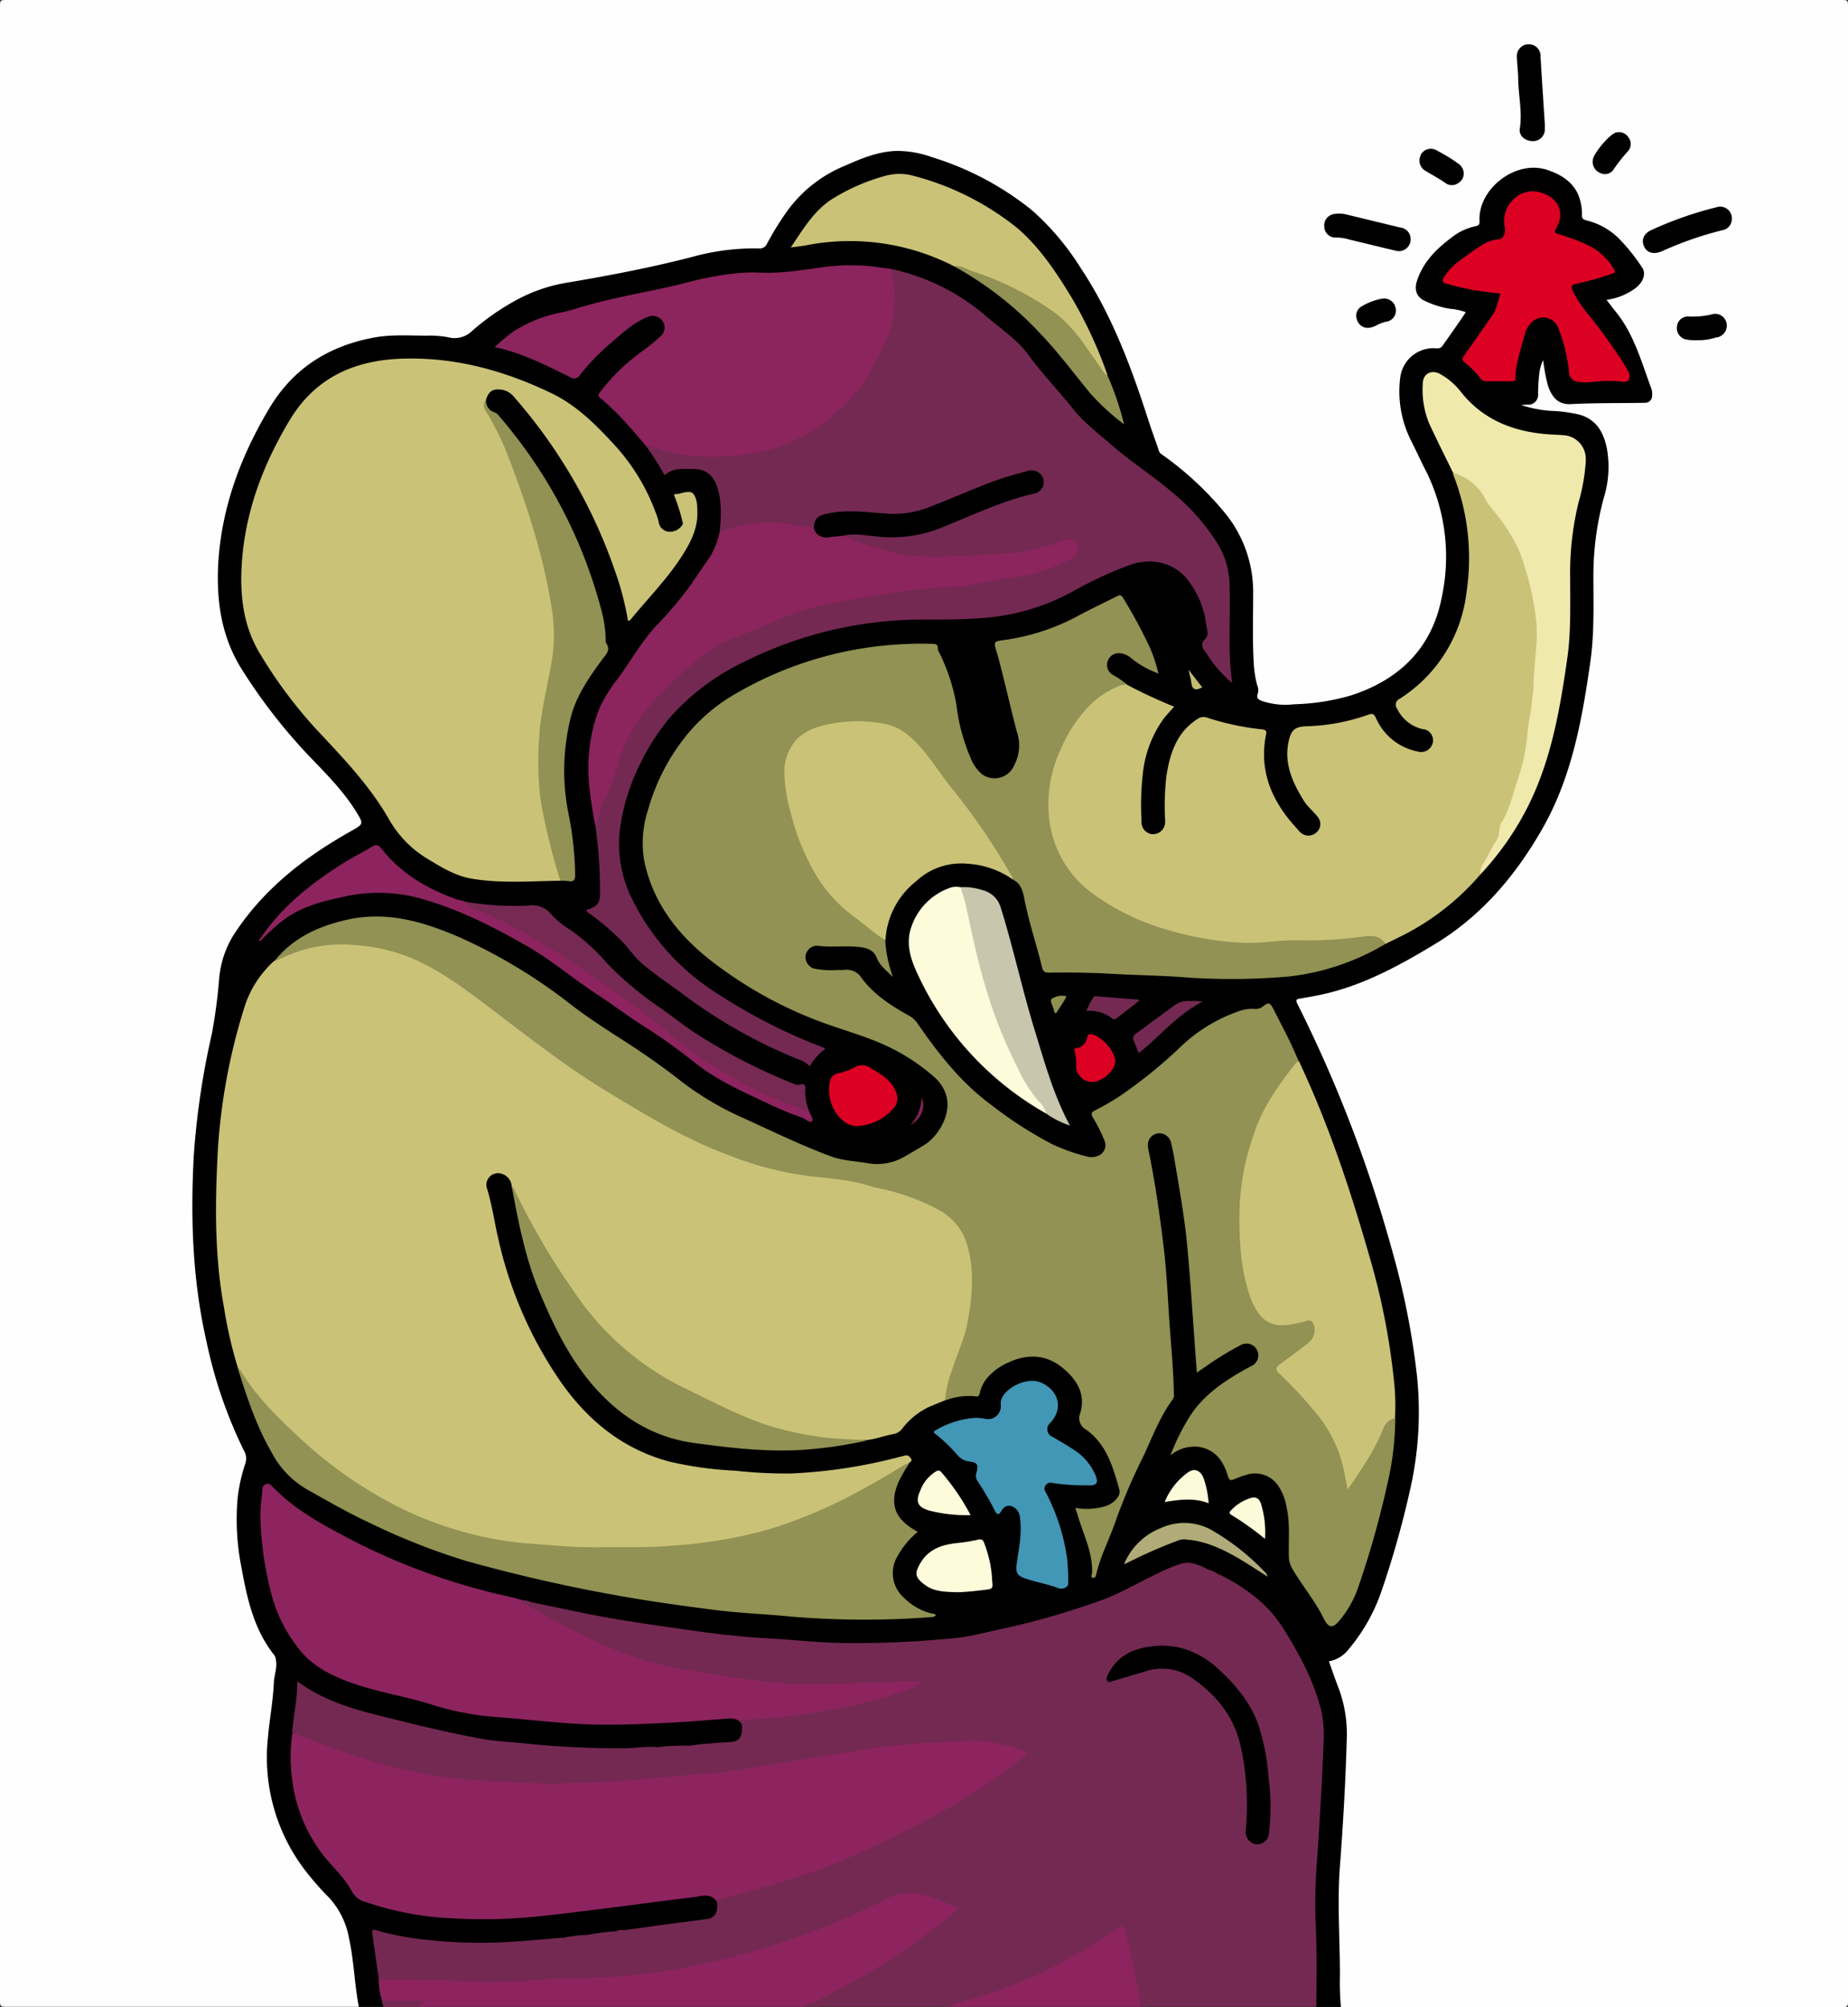 <svg id="Calque_1" data-name="Calque 1" xmlns="http://www.w3.org/2000/svg" viewBox="0 0 358.64 389.36"><rect x="0" y="0" width="358.64" height="389.36" fill="#333333" stroke="none"/><defs><style>.cls-1{fill:#fefefe;}.cls-2{fill:#742953;}.cls-3{fill:#8d245f;}.cls-4{fill:#010101;}.cls-5{fill:#cac277;}.cls-6{fill:#919253;}.cls-7{fill:#8c245e;}.cls-8{fill:#efe9ac;}.cls-9{fill:#dc0023;}.cls-10{fill:#4296b6;}.cls-11{fill:#fefbdb;}.cls-12{fill:#752953;}.cls-13{fill:#c8c6ad;}.cls-14{fill:#b1ab79;}.cls-15{fill:#732952;}.cls-16{fill:#fdfada;}.cls-17{fill:#8f9051;}.cls-18{fill:#c3bc74;}.cls-19{fill:#812257;}</style></defs><title>masto_meeple</title><g id="Calque_2" data-name="Calque 2"><g id="Calque_1-2" data-name="Calque 1-2"><path class="cls-1" d="M43.64,389.3H-25c-.82,0-1-.17-1-1Q-26,194.66-26,1c0-.84.16-1,1-1H331.64c.82,0,1,.16,1,1V388.36c0,.82-.17,1-1,1H234.2a7.83,7.83,0,0,1-.55-2.79,5,5,0,0,1,0-.95c-.11-4.4,0-8.79-.19-13.19a125.16,125.16,0,0,1,.59-15c.2-3,.33-6,.57-9,.26-3.35.19-6.71.41-10.06a26.07,26.07,0,0,0-1.8-11.52c-.51-1.26-.85-2.58-1.4-3.83-.29-.63-.13-1,.58-1.26a7.39,7.39,0,0,0,3.57-2.71,38.37,38.37,0,0,0,6.4-12.25,171.27,171.27,0,0,0,5.78-22.15,58.91,58.91,0,0,0,.79-14.34A114.75,114.75,0,0,0,244,243.38c-1.59-4.87-2.88-9.83-4.38-14.72-2.59-8.44-6.18-16.47-9.71-24.53-1.28-2.93-2.66-5.82-4.09-8.68-.75-1.51-.57-1.87,1.12-2.14a49.63,49.63,0,0,0,15.63-5.23c3.31-1.76,6.81-3.21,10-5.26,8.66-5.63,15.25-13.21,20.43-22.07,3.62-6.18,5.63-13,7.14-19.9a123.73,123.73,0,0,0,2.42-14.3,95.54,95.54,0,0,0,.29-10.43A75.89,75.89,0,0,1,285.22,95a16.36,16.36,0,0,0-.31-9.91,6.65,6.65,0,0,0-5.53-4.55c-2.83-.54-5.75-.39-8.55-1.12-.63-.17-1.35-.17-1.83-.76.31-.54.84-.42,1.29-.51,1.29-.23,1.61-.58,1.76-1.86a29.08,29.08,0,0,0,.25-3.23,8.46,8.46,0,0,1,.34-2c.11-.45.16-1.11.72-1.12s.5.7.6,1.12a20.68,20.68,0,0,1,.5,2.72,6.34,6.34,0,0,0,1.71,3.36,2.35,2.35,0,0,0,2,.81c2.68-.08,5.35.07,8-.17,2-.18,4.14.09,6.21,0,1.61-.11,2.14-.64,1.72-2.2-.79-2.94-2.15-5.68-3.2-8.53A22.52,22.52,0,0,0,287,60.41a13.08,13.08,0,0,1-1-1.35c-.52-.83-.45-1.13.49-1.37a19.31,19.31,0,0,0,2.93-1,6,6,0,0,0,2.73-2.27,2,2,0,0,0,.17-2.16c-2.39-3.63-4.85-7.29-9.25-8.67-1.87-.59-2.64-1.39-2.66-3.34-.05-4.09-4.81-6.85-7.74-7.18-5.33-.59-9.46,3.2-10.87,6.86a6.88,6.88,0,0,0-.51,2.69,1.49,1.49,0,0,1-1.22,1.67c-3.35.89-5.8,3.13-8.13,5.51A13.72,13.72,0,0,0,249.2,55a2.46,2.46,0,0,0,1.54,3.11h0a20.14,20.14,0,0,0,5.74,1.67c2.47.34,2.6.7,1.09,2.68-1,1.37-2,2.82-2.94,4.24a2.49,2.49,0,0,1-2.29,1.21,6.54,6.54,0,0,0-6.5,6.52,23.63,23.63,0,0,0,2.78,12c2.84,5.31,5.38,10.73,6,16.85.62,6.57.35,13-2.59,19.11-2.18,4.51-5.73,7.74-9.88,10.37s-8.68,3.38-13.35,3.92a37.38,37.38,0,0,1-7.17.26,7.68,7.68,0,0,1-1.65-.27c-2-.57-2-.64-2.17-2.71-.12-1.75-.66-3.43-.77-5.21s-.15-3.59-.16-5.39c0-2.6-.08-5.2,0-7.8a23.42,23.42,0,0,0-5.77-16.34,54.5,54.5,0,0,0-10.23-9.55,7.59,7.59,0,0,1-3-4.14c-.65-2-1.32-4-2-6.06a136.11,136.11,0,0,0-7.24-18.27,69.21,69.21,0,0,0-11.73-17.48,45.07,45.07,0,0,0-14-9.69,70.71,70.71,0,0,0-9-3.5,16.67,16.67,0,0,0-10.15-.17,41.92,41.92,0,0,0-10.44,4.76c-4.17,2.68-6.84,6.65-9.31,10.8-.31.51-.53,1.08-.84,1.59a2,2,0,0,1-1.88,1.09c-6.22-.32-12.11,1.46-18,2.87S91,54,84.9,55a35.73,35.73,0,0,0-17.56,8.25c-.68.57-1.42,1-2.12,1.57a5.47,5.47,0,0,1-4,.93c-6.06-.48-12.11-.88-18.09.87a27.2,27.2,0,0,0-16.3,12.3,67.1,67.1,0,0,0-9.31,23.51c-1.14,6.64-1.46,13.26.38,19.86A29.9,29.9,0,0,0,22,130.94,115.59,115.59,0,0,0,35.7,148,50.29,50.29,0,0,1,44,158.25c.83,1.46.74,2-.75,2.77a76.83,76.83,0,0,0-15,10.34,47,47,0,0,0-9.93,12.55,15.75,15.75,0,0,0-1.42,5.8c-.67,5.27-1.25,10.54-2.44,15.74A108.41,108.41,0,0,0,12.25,220c-.35,4-.42,7.89-.47,11.85,0,3.44,0,6.88.08,10.3a97.21,97.21,0,0,0,1.46,12.38A105.41,105.41,0,0,0,20.48,279a9.3,9.3,0,0,0,1,1.93,3.46,3.46,0,0,1,.39,3.4,29.36,29.36,0,0,0-1.59,10.39,67.54,67.54,0,0,0,3.33,18.95,20.16,20.16,0,0,0,3.15,6,5.3,5.3,0,0,1,1.14,4.71c-.55,2.23-.49,4.52-.83,6.77a54.91,54.91,0,0,0-.81,11.23,34.12,34.12,0,0,0,8.07,21.09c1.56,1.82,3.16,3.62,4.7,5.46a14.48,14.48,0,0,1,2.38,4.78c1.64,4.75,1.4,9.79,2.44,14.62A1,1,0,0,1,43.64,389.3Z" transform="translate(26)"/><path d="M43.64,389.3c-.86-4.39-.94-8.91-1.9-13.27a15.72,15.72,0,0,0-3.84-7.86,56.08,56.08,0,0,1-5.1-5.89A36,36,0,0,1,26,337.07c.31-3.58,1-7.12,1.15-10.72.07-1.4.66-2.77.41-4.24a2,2,0,0,0-.31-1c-4-5-5.29-11-6.4-17.08a47.65,47.65,0,0,1-.77-13,31.64,31.64,0,0,1,1.49-7,3,3,0,0,0-.21-2.58,89.53,89.53,0,0,1-7.26-21.09c-2.75-12-3.16-24.13-2.48-36.36a153.13,153.13,0,0,1,3.49-23.43,103.51,103.51,0,0,0,1.42-10.67,19.09,19.09,0,0,1,2.74-8.42C25,172.58,33,166.37,42,161.3c2.6-1.46,2.62-1.42,1.07-3.91-2.61-4.22-6.16-7.65-9.54-11.21a107.3,107.3,0,0,1-12.58-16.3c-4-6.31-5-13.37-4.59-20.7.69-11,4.46-20.93,10.08-30.26,4.6-7.54,11.37-11.75,19.94-13.4,3.38-.65,6.76-.43,10.16-.4a20.46,20.46,0,0,1,4.42.3,4.86,4.86,0,0,0,4.7-1.26,47.31,47.31,0,0,1,8.51-5.93,31.34,31.34,0,0,1,10.39-3.48c8.31-1.41,16.57-3,24.72-5.16a45.39,45.39,0,0,1,12-1.4,1.51,1.51,0,0,0,1.58-.93,56.36,56.36,0,0,1,3.42-5.61,25.85,25.85,0,0,1,11.63-9.47c3.17-1.41,6.37-2.75,9.93-2.9a19.86,19.86,0,0,1,7,1.2A58.14,58.14,0,0,1,174.29,40.8a50.86,50.86,0,0,1,9.4,11.13c6.15,9.23,9.94,19.51,13.31,30,.6,1.86,1.3,3.68,1.91,5.53.17.53.6.72,1,1A62.44,62.44,0,0,1,212.12,100a24.24,24.24,0,0,1,5.08,15.25c0,4.59-.16,9.19.14,13.79a20.51,20.51,0,0,0,.64,3.89,2.48,2.48,0,0,1,.16,1.52c-.49,1.1.19,1.31,1,1.61a14.34,14.34,0,0,0,6,.56,43.19,43.19,0,0,0,11-1.7c9.49-3.06,15.81-9.24,17.69-19.2a37.35,37.35,0,0,0-3-24.17c-1-1.92-1.89-3.87-2.84-5.79a21.16,21.16,0,0,1-2.24-12.55,6.48,6.48,0,0,1,7.16-5.62A1.15,1.15,0,0,0,254,67c1.5-2.11,3-4.25,4.47-6.43a11,11,0,0,0-3-.66,17.15,17.15,0,0,1-4.89-1.52c-1.75-.74-2.16-2.28-1.54-4.06,1.35-3.92,4.21-6.5,7.43-8.81a11.18,11.18,0,0,1,3.95-1.65c.6-.15.74-.38.71-1-.33-6.18,7-12,13.2-9.89,2.42.82,4.66,2.09,5.87,4.59a10,10,0,0,1,.81,4.18c0,.63.18.81.85,1a13.33,13.33,0,0,1,6.21,3.42,36.06,36.06,0,0,1,4.57,5.66c.91,1.22.26,3-1.41,4.19a12,12,0,0,1-5.45,2.14c.6.78,1.11,1.49,1.67,2.16,3.62,4.39,5.07,9.79,7,15a3.37,3.37,0,0,1,.18,1.41,1.35,1.35,0,0,1-1.29,1.41h0c-4.86.09-9.73,0-14.58.26-2.52.12-3.71-1.61-4.38-3.69a36.46,36.46,0,0,1-.9-4.86,8.24,8.24,0,0,0-.79,3c-.14,1.14-.17,2.3-.2,3.46a1.94,1.94,0,0,1-1.63,2.19,2.08,2.08,0,0,1-.43,0,9.39,9.39,0,0,0-1.19.08,23.46,23.46,0,0,0,5.8,1.13,27.45,27.45,0,0,1,5.56.75c3.17.94,4.55,3.31,5.21,6.34a20.23,20.23,0,0,1-.58,9.83,57.62,57.62,0,0,0-2,15.4c0,5.4.18,10.81-.57,16.17-1.6,11.29-3.59,22.51-9.35,32.59-5.25,9.19-12,17.11-21.19,22.57-6.63,4-13.45,7.7-21.11,9.46-1.51.34-3.05.62-4.58.87-.72.12-1.09.17-.64,1.06a261.91,261.91,0,0,1,18.6,48.64A147,147,0,0,1,249,267a67.69,67.69,0,0,1-1.2,21.34,182.74,182.74,0,0,1-5.95,21.05,35.23,35.23,0,0,1-6.46,10.95,6.1,6.1,0,0,1-3.49,1.94c.66,1.86,1.3,3.7,2,5.53a25.3,25.3,0,0,1,1.46,9.64c-.23,8.19-.7,16.37-1.32,24.55-.54,7.07,0,14.15,0,21.22a51.73,51.73,0,0,0,.19,6.1h-4.8a2,2,0,0,1-.34-1.48v-4.2c.07-4.55-.1-9.1-.23-13.65-.13-4.24.39-8.45.64-12.68.19-3.3.37-6.61.57-9.92.22-3.82.21-7.66.45-11.48a13.55,13.55,0,0,0-.54-4c-1.7-6.93-5.18-13-9.42-18.58A22,22,0,0,0,214.3,308c-1.16-.72-2.34-1.39-3.49-2.11a15,15,0,0,0-3-1.35c-.46-.15-.92-.29-1.37-.45a6,6,0,0,0-4.52.12c-3.53,1.43-6.87,3.24-10.27,4.92-4.11,2-8.55,3.14-12.84,4.65-4.51,1.59-9.25,2.24-13.84,3.48a56.05,56.05,0,0,1-11.17,1.39c-5.46.33-10.93.59-16.41.46-4.39-.11-8.77-.53-13.15-.86-3.14-.23-6.29-.45-9.43-.75-5.22-.49-10.38-1.39-15.57-2.11-7.37-1-14.65-2.56-21.89-4.27a22.53,22.53,0,0,0-2.31-.48c-7-1.71-14-3.4-20.7-6.08a111.65,111.65,0,0,1-25-13.34A26.58,26.58,0,0,1,27,289.06c-.37-.34-.69-.89-1.3-.67s-.44.79-.52,1.25c-.86,5.1-.2,10.13.78,15.12a34.39,34.39,0,0,0,2.54,9c2.53,5,5.81,9.36,11.36,11.47A76.1,76.1,0,0,0,50,328.34c3.47.8,6.92,1.66,10.31,2.76a37.87,37.87,0,0,0,8.25,1.46c3.82.35,7.63.76,11.45,1.09a116.94,116.94,0,0,0,18.43.42c2.11-.16,4.23-.2,6.35-.27,3-.11,6-.43,9-.66,1.33-.11,2.72-.42,3.93.53a2.53,2.53,0,0,1,.64,1.08c.28,2.38-.61,3.38-3,3.56s-4.93.37-7.39.62c-2.1.12-4.21.13-6.3.32-3.8.13-7.59.32-11.39.25-5.12-.1-10.2-.64-15.3-1-10.23-.76-20.06-3.56-29.94-6a37.56,37.56,0,0,1-12.22-5.15c-.78-.54-.73,0-.76.53-.18,2.71-.6,5.4-1,8.09v.41a33.18,33.18,0,0,0,1,13.3,28.59,28.59,0,0,0,7.22,12.54,22.63,22.63,0,0,1,3.5,4.7,3.61,3.61,0,0,0,2,1.64,58,58,0,0,0,15.57,3.18c3.08.26,6.15.16,9.22.2a101.63,101.63,0,0,0,11.83-.83c8.79-.89,17.52-2.22,26.29-3.25.88-.11,1.75-.24,2.62-.37a2.87,2.87,0,0,1,2.89,1,2.44,2.44,0,0,1,.37.76c.22,2-.49,3.07-2.47,3.39-3.51.58-7,.94-10.58,1.4-1.62.21-3.24.46-4.87.61-.6.12-1.22.11-1.82.26-1.9.22-3.81.46-5.71.72-1.52.19-3,.33-4.56.55a136.22,136.22,0,0,1-18.5,1,76.35,76.35,0,0,1-16.83-2.06c-1.48-.37-1.46-.37-1.3,1.15.25,2.3.7,4.57.87,6.88a3.15,3.15,0,0,1,.1.81,23.43,23.43,0,0,0,.61,4,2.25,2.25,0,0,1,0,1.31Z" transform="translate(26)"/><path class="cls-2" d="M88,375.36a41.79,41.79,0,0,1,5.8-.73c.89,1,1.21.93,1.65-.23,2.23-.31,4.46-.64,6.69-.93,3.07-.42,6.14-.78,9.21-1.22,1.41-.21,2-1.3,1.81-3.09a81.5,81.5,0,0,0,8.43-2.19,115.05,115.05,0,0,0,18.33-6.32c10.73-4.95,21.3-10.17,30.75-17.37a22.13,22.13,0,0,0,2.59-2.14c1-1,.82-1.68-.44-2.13a29.32,29.32,0,0,0-10.18-2,177.6,177.6,0,0,0-29.55,3c-6,1-12,2.08-18,2.88-4,.54-8.11.77-12.17,1.14s-8.2.6-12.3.91a145.56,145.56,0,0,1-15.35.23A115.82,115.82,0,0,1,53,342.74a129.66,129.66,0,0,1-19.41-6.2,5.56,5.56,0,0,0-2.89-.54c.29-3.24,1-6.43,1-9.85,4.75,3.53,10.1,5.21,15.55,6.57,6.78,1.7,13.57,3.39,20.46,4.63,2.46.44,5,.55,7.48.79a177,177,0,0,0,19.94,1c2.12,0,4.22-.39,6.34-.22.42,1.07,1.25,1.21,2.24,1a5.9,5.9,0,0,1,1.78-.14,2.48,2.48,0,0,0,2.45-1.14,33.29,33.29,0,0,1,4.11-.43c1.29-.2,2.6-.17,3.9-.29,1.61-.14,2.25-1.21,2-3.33a1.07,1.07,0,0,1,.87-.29,127.67,127.67,0,0,0,21.94-3,52.22,52.22,0,0,0,12.59-4.2,4.61,4.61,0,0,0,.85-.45c.3-.22.58-.48.45-.89s-.49-.37-.81-.4a5.92,5.92,0,0,0-1.19,0c-5.46.4-10.93.33-16.39.66a85,85,0,0,1-15.78-.72c-6.39-.81-12.74-1.83-19-3.24A53.73,53.73,0,0,1,91,318.2c-3.45-1.59-6.88-3.22-10.19-5.08-.83-.48-1.75-.78-2.62-1.18-.46-.21-1-.41-.9-1.1l9.58,2c5.57,1.16,11.2,2,16.84,2.8,3.94.56,7.87,1.17,11.84,1.57,2,.2,4,.42,6,.52,5.66.27,11.29,1,17,1a189.25,189.25,0,0,0,21.16-1c3.09-.33,6.08-1.2,9.11-1.82a150.17,150.17,0,0,0,18-5.15c4.22-1.4,8-3.73,12-5.59a26.05,26.05,0,0,1,4.65-1.89c1.62-.4,3.19.3,4.67,1-.08.64-.09,1.24.61,1.62a1.77,1.77,0,0,0,2-.42c5,2.52,9.37,5.7,12.4,10.57s5.8,10,7.24,15.68a22.7,22.7,0,0,1,.46,6.42c-.11,3.11-.24,6.22-.42,9.33-.28,4.7-.53,9.39-.89,14.09a107.18,107.18,0,0,0-.16,12.8c.21,4.95.08,9.91.09,14.86H196.52a2.6,2.6,0,0,1-.6-1.53c-.83-4.19-1.53-8.41-2.7-12.53-.09-.31-.15-.63-.25-.93-.48-1.55-1.08-1.8-2.44-.86a109.42,109.42,0,0,1-13.42,7.89,95.57,95.57,0,0,1-16.1,6.15c-1.43.42-3,.53-4.09,1.81h-24c0-.3.16-.44.37-.55,1.56-.8,3-1.84,4.56-2.63a119.81,119.81,0,0,0,21.17-14l.18-.15c1.62-1.38,1.51-2.25-.4-3.14a26.32,26.32,0,0,0-8.86-2.43,4.69,4.69,0,0,0-2.64.61A169,169,0,0,1,131.16,374,135.6,135.6,0,0,1,99,382.2c-5.43.74-10.9.8-16.37,1-6.07.23-12.14.65-18.2.39-5.67-.25-11.35-.09-17-.26l-.93-6.47c-.09-.63-.16-1.26-.25-1.89s.14-.7.67-.54a53.88,53.88,0,0,0,9,1.78,95.62,95.62,0,0,0,18.14.43c3.13-.22,6.26-.51,9.39-.77.48,1.09,1.44,1,2.32.81S87.78,376.64,88,375.36Z" transform="translate(26)"/><path class="cls-3" d="M48.15,388.13a13.27,13.27,0,0,1-.65-4.1,1.83,1.83,0,0,1,1.36-.34c5.56-.18,11.11.1,16.66.31a112.78,112.78,0,0,0,13-.26c2.07-.16,4.15-.27,6.22-.26a125.15,125.15,0,0,0,28-3.35,145.07,145.07,0,0,0,32.63-11.82,11,11,0,0,1,8.07-.94,29.45,29.45,0,0,1,5.3,1.92c1.36.65,1.44,1.22.3,2.16a115.81,115.81,0,0,1-20.56,13.83,59.94,59.94,0,0,1-5.67,3.12c-.94.36-1.92.53-2.85.9H55.16c-.16-.28.2-.51.06-.84H49.76A2.45,2.45,0,0,1,48.15,388.13Z" transform="translate(26)"/><path class="cls-3" d="M195.32,389.3H158.6c.09-1,1-.93,1.6-1.12,3.48-1.06,7-2.14,10.35-3.45a90.74,90.74,0,0,0,10.49-5c3.31-1.8,6.5-3.77,9.62-5.86,1.18-.8,1.57-.66,2,.69,1.25,4.47,2.12,9,2.93,13.59A1.24,1.24,0,0,1,195.32,389.3Z" transform="translate(26)"/><path class="cls-2" d="M130,389.3c.67-.79,1.73-.71,2.56-1.16,3.39-1.83,6.88-3.52,10.18-5.53a137.49,137.49,0,0,0,12.46-8.43c1.38-1.07,2.76-2.15,4.09-3.29,1-.87-.19-1.08-.56-1.26a28.68,28.68,0,0,0-6.43-2.18,8.94,8.94,0,0,0-6.09.86,157.51,157.51,0,0,1-23.47,9.51,147.61,147.61,0,0,1-18.32,4.3,103.19,103.19,0,0,1-13,1.45c-4.21.22-8.44.17-12.65.49a89.38,89.38,0,0,1-11.57.41q-9.87-.5-19.73-.44v-.69a1.23,1.23,0,0,1,1.2-.36,40.2,40.2,0,0,0,4.91.07c6.71-.07,13.42.45,20.13.25,4.7-.15,9.38-.55,14.1-.53a79.78,79.78,0,0,0,10-.71c3.38-.41,6.74-1.07,10.1-1.67a117.3,117.3,0,0,0,19.23-5.14,138.66,138.66,0,0,0,18.38-7.77,9.75,9.75,0,0,1,7.32-1,25.28,25.28,0,0,1,7,2.57c1.26.75,1.34,1.58.23,2.57a94,94,0,0,1-7.9,6.16c-5.66,4.11-11.82,7.39-17.88,10.84-.44.25-.91.46-1.37.69Z" transform="translate(26)"/><path class="cls-2" d="M195.32,389.3a82.6,82.6,0,0,0-1.54-8.54c-.39-2-.93-4-1.44-6-.34-1.33-.41-1.36-1.5-.59a111.3,111.3,0,0,1-14.57,8.45,94.88,94.88,0,0,1-15.55,5.76c-.74.22-1.6.21-2.12.94h-1.68c0-.71.35-1,1-1.22a149.06,149.06,0,0,0,14.24-4.83,106.78,106.78,0,0,0,17.57-9.66c2.56-1.71,2.89-1.54,3.72,1.4,1.32,4.71,2.1,9.53,3,14.31Z" transform="translate(26)"/><path class="cls-2" d="M48.15,388.13H56.5c-.58.56-1.17.64-1.34,1.17H48.44A2.5,2.5,0,0,1,48.15,388.13Z" transform="translate(26)"/><path d="M273.8,24.07v1.2a2.3,2.3,0,0,1-2.44,2.11c-1.47-.07-2.62-1.1-2.41-2.41.49-3.17-.23-6.27-.31-9.4,0-1.47-.2-2.94-.25-4.42a2.28,2.28,0,0,1,2-2.55h.13a2.25,2.25,0,0,1,2.44,2c0,.1,0,.2,0,.3Q273.37,17.5,273.8,24.07Z" transform="translate(26)"/><path d="M310.09,42.43a2.18,2.18,0,0,1-1.8,2.22,68.53,68.53,0,0,0-11.81,4.11c-1.56.65-2.89.31-3.44-1s0-2.54,1.61-3.21a71.51,71.51,0,0,1,12.48-4.35A2.27,2.27,0,0,1,310,41.67,2.19,2.19,0,0,1,310.09,42.43Z" transform="translate(26)"/><path d="M247.76,46.39a2.28,2.28,0,0,1-2.21,2.33,2.15,2.15,0,0,1-.62-.07c-3.06-.72-6.12-1.47-9.18-2.21a8.58,8.58,0,0,0-2.47-.36A2.16,2.16,0,0,1,231,44v0a2.23,2.23,0,0,1,1.8-2.46,5.7,5.7,0,0,1,2.5.07l10.45,2.53A2.24,2.24,0,0,1,247.76,46.39Z" transform="translate(26)"/><path class="cls-4" d="M303.5,66a8.9,8.9,0,0,1-2.47-.19,2.24,2.24,0,0,1-1.58-2.49,2.12,2.12,0,0,1,2.21-1.92,16.13,16.13,0,0,0,4.49-.4A2.25,2.25,0,0,1,309,62.43a1.67,1.67,0,0,1,.08.3,2.33,2.33,0,0,1-1.84,2.72l-.16,0A11.08,11.08,0,0,1,303.5,66Z" transform="translate(26)"/><path d="M258.07,33.55a2.18,2.18,0,0,1-1.12,2,2.09,2.09,0,0,1-2.37,0c-1.23-.88-2.57-1.57-3.86-2.36a2.3,2.3,0,0,1-1-3.08s0-.05,0-.08a2.23,2.23,0,0,1,3-.91,1,1,0,0,1,.17.1,33.33,33.33,0,0,1,4.16,2.55A2.38,2.38,0,0,1,258.07,33.55Z" transform="translate(26)"/><path d="M283.12,31c0-1,3.21-5.05,4.56-5.3a2.18,2.18,0,0,1,2.39,1,2.11,2.11,0,0,1-.16,2.67,30.49,30.49,0,0,0-2.74,3.47,2,2,0,0,1-2.56.74A2.33,2.33,0,0,1,283.12,31Z" transform="translate(26)"/><path class="cls-4" d="M239.43,63.61A2.19,2.19,0,0,1,237.34,62a2.07,2.07,0,0,1,.95-2.59,12,12,0,0,1,3.88-1.47,2.3,2.3,0,0,1,2.68,1.8,2.21,2.21,0,0,1-1.66,2.65l-.11,0a7.91,7.91,0,0,0-2,.75A4,4,0,0,1,239.43,63.61Z" transform="translate(26)"/><path class="cls-5" d="M20.13,265.22a83,83,0,0,1-2.65-11.53c-1.83-9.86-1.75-19.8-1.25-29.76A115.81,115.81,0,0,1,21.56,195a20.25,20.25,0,0,1,5.57-8.52,19.63,19.63,0,0,1,9.37-3.37,34.13,34.13,0,0,1,18,2.69,63.69,63.69,0,0,1,11.32,7c5.76,4.19,11.26,8.71,17.11,12.77a180.71,180.71,0,0,0,27.13,16c6.77,3.11,13.8,5.64,21.31,6.24,3,.23,5.84.91,8.79,1.12,1.51.1,2.87.94,4.37,1.25a39.12,39.12,0,0,1,12.82,4.9,10.17,10.17,0,0,1,4.34,5.54,25.62,25.62,0,0,1,1.16,9.8,45,45,0,0,1-3.13,13.48,31.34,31.34,0,0,0-2,6.9,1.42,1.42,0,0,1-.37.87c-1.1.46-2.2.89-3.29,1.37a14.4,14.4,0,0,0-5.08,4.25,2.65,2.65,0,0,1-1.62.91c-1.72.32-3.37.95-5.11,1.16a43.33,43.33,0,0,1-10.36-.54,68.35,68.35,0,0,1-22-7.7c-1.66-.88-3.36-1.69-5-2.53a48.85,48.85,0,0,1-13.24-9.81A66.41,66.41,0,0,1,83.32,248a146,146,0,0,1-9-15.45,23.17,23.17,0,0,0-1-2.36,2.75,2.75,0,0,0-2.25-2.56,2.26,2.26,0,0,0-2.64,2.66c1.07,3.36,1.52,6.85,2.33,10.26A78.92,78.92,0,0,0,83,268.32c5.25,7.39,12,12.86,21,15.24a71.14,71.14,0,0,0,12.67,1.74,90.05,90.05,0,0,0,10.89.54,99.47,99.47,0,0,0,21.15-3.25l1-.24c.59-.12.9.32,1.14.7s-.29.56-.48.83a114.59,114.59,0,0,1-23.81,12,86.68,86.68,0,0,1-21.5,4.27c-2.2.19-4.39.17-6.58.19-3.87,0-7.74.09-11.61,0-9.07-.14-18-1-26.66-4A70.38,70.38,0,0,1,43,287.83a90.93,90.93,0,0,1-14.82-12.3,57.33,57.33,0,0,1-6.92-8.08C20.84,266.74,20.54,266,20.13,265.22Z" transform="translate(26)"/><path class="cls-6" d="M157.4,271.7a21.72,21.72,0,0,1,1.31-5.79c1-3.18,2.5-6.23,3.09-9.53.86-4.83,1.35-9.66,0-14.53a11.18,11.18,0,0,0-5.78-7.23,42.33,42.33,0,0,0-12-4.21,2,2,0,0,1-.35-.07c-3.89-1.37-8-1.69-12-2.11a65.15,65.15,0,0,1-15.91-4c-8.65-3.17-16.44-7.92-24.25-12.67S76.6,201.21,69.36,195.73c-4.55-3.44-9.08-6.91-14.29-9.34a34.54,34.54,0,0,0-12.43-3.07,26.8,26.8,0,0,0-11.37,1.46c-1.38.52-2.71,1.15-4.06,1.73,3.54-4.46,8.26-6.7,13.75-8,7.94-1.9,15.1.25,22.19,3.3a103.91,103.91,0,0,1,22,13.34c3.08,2.34,6.35,4.44,9.61,6.54,4,2.56,7.84,5.23,11.55,8.16A59.38,59.38,0,0,0,118.5,217c5.52,2.52,11,5.18,16.67,7.29,2.35.88,4.83.94,7.26,1.37a10.54,10.54,0,0,0,7.35-1.43c1.22-.7,2.43-1.4,3.62-2.13,2.69-1.64,5.66-6.33,4-10.26a7.52,7.52,0,0,0-1.9-2.73,38.37,38.37,0,0,0-9.69-6.33c-4.26-1.95-8.79-3.11-13.14-4.78a80.4,80.4,0,0,1-21-11.88c-6.3-5-11.08-11.2-12.68-19.33a20.59,20.59,0,0,1,.78-9.7,40,40,0,0,1,7.41-14.38,34,34,0,0,1,9.75-8.23,71.21,71.21,0,0,1,26.94-9.06A73.9,73.9,0,0,1,155,124.9c.64,0,1,.15,1,.86a1.28,1.28,0,0,0,.26.78,37.26,37.26,0,0,1,3.35,10.17,37.07,37.07,0,0,0,2.82,10.48,8,8,0,0,0,2.14,3,4.15,4.15,0,0,0,5.8-.92,4.47,4.47,0,0,0,.5-.91,8.17,8.17,0,0,0,.6-6c-.61-1.86-3-12.41-4-15.72-.67-2.22-.71-2.21,1.63-2.51a42.56,42.56,0,0,0,14.66-4.95c2.3-1.22,4.65-2.31,7-3.51.63-.33.86-.23,1.24.4a94.15,94.15,0,0,1,5.17,9.59,29.28,29.28,0,0,1,1.65,5,18.4,18.4,0,0,1-5.24-2.94,3.86,3.86,0,0,0-2.25-1,2.27,2.27,0,0,0-2.39,1.61,2.22,2.22,0,0,0,1.13,2.64,19.86,19.86,0,0,1,2.66,1.82c-1.13.6-2.38.88-3.47,1.57a22.78,22.78,0,0,0-8.46,9.87,33.21,33.21,0,0,0-2,5,22.54,22.54,0,0,0,1.71,17.43c2,3.7,5.24,6.19,8.7,8.39,6.34,4,13.42,5.89,20.74,7.06a42.32,42.32,0,0,0,12,.1,21.48,21.48,0,0,1,3-.09,106.12,106.12,0,0,0,14.58-.82,2.76,2.76,0,0,1,3.28,1.85,46.88,46.88,0,0,1-18.44,6.26,126.73,126.73,0,0,1-21.78.08c-4.3-.26-8.62-.33-12.92-.58-4-.24-8.06-.28-12.1-.22-.81,0-1.14-.2-1.35-1.06-.65-2.71-1.47-5.38-2.19-8.07-.46-1.73-.91-3.46-1.24-5.22s-.8-3.13-2.52-3.85c-2.34-3.71-4.58-7.5-7.09-11.1a48.38,48.38,0,0,0-3.49-4.57c-1.52-1.7-2.68-3.68-4.05-5.5a62.71,62.71,0,0,0-4.08-5,12.44,12.44,0,0,0-9.06-4,25.36,25.36,0,0,0-9.83,1.11c-3.37,1.19-5.49,3.34-6,7-.43,3.07.24,5.95,1,8.87A45.69,45.69,0,0,0,132,168.65a31.57,31.57,0,0,0,9.37,10.11c1.19.87,2.29,1.87,3.52,2.7a2.15,2.15,0,0,1,.9.94,26.12,26.12,0,0,0,1.5,7.15c-1.3-1.31-2.54-2.22-3.15-3.76-.72-1.82-2.45-2-4.09-2.14-2.47-.18-5,.14-7.42-.19a2.26,2.26,0,0,0-2.3,2,2.33,2.33,0,0,0,1.71,2.45,17.69,17.69,0,0,0,4.65.25,9.73,9.73,0,0,0,1.08,0,3.39,3.39,0,0,1,3.48,1.63c2.39,3.18,5.71,5.32,9.14,7.23a4.91,4.91,0,0,1,1.72,1.58c4.05,5.88,8.48,11.49,14.26,15.74a78.3,78.3,0,0,0,11.9,7.66,35.94,35.94,0,0,0,6.53,2.31,3.38,3.38,0,0,0,2.57-.21,2.22,2.22,0,0,0,1-2.78,31.8,31.8,0,0,0-2.31-4.59c-.35-.63-.29-.93.36-1.28a46.66,46.66,0,0,0,5.17-3A93.82,93.82,0,0,0,203,203.19a30.92,30.92,0,0,1,11.35-7,7.14,7.14,0,0,1,3.17-.46,2.34,2.34,0,0,0,1.66-.55c.91-.74,1.29-.69,1.86.39q1.5,2.91,3,5.88c.68,1.39,1.29,2.82,1.94,4.24a7.16,7.16,0,0,1-1.19,1.79,41.89,41.89,0,0,0-6.29,10.15,48.39,48.39,0,0,0-3.7,17.48,56.69,56.69,0,0,0,1.27,13.56,14.06,14.06,0,0,0,2.7,6.07,5.59,5.59,0,0,0,5.6,1.88c1.07-.17,2.12-.44,3.16-.71a1.32,1.32,0,0,1,1.69.79.83.83,0,0,1,.06.21,3.41,3.41,0,0,1-1.33,3.92c-1.66,1.25-3.35,2.46-4.95,3.79-1,.86-1.05,1-.08,1.94a96.1,96.1,0,0,1,7.23,8,26.6,26.6,0,0,1,5.33,12.54,5.74,5.74,0,0,0,.21,1A56.84,56.84,0,0,0,242,277.49a5.24,5.24,0,0,1,1.41-2.06c.38-.32.77-.74,1.37-.42a57,57,0,0,1-1.52,12.81,181,181,0,0,1-5.7,20.18,20.2,20.2,0,0,1-3.64,6.41c-1.25,1.52-2.12,1.4-3-.38-1.65-3.4-4.1-6.28-6-9.5a4.87,4.87,0,0,1-.79-2.45c-.1-3.22.27-6.48-.44-9.68a10.53,10.53,0,0,0-1.78-4.4,5.45,5.45,0,0,0-6.25-1.82,12.52,12.52,0,0,0-1.69.59c-1.33.55-1.34.57-1.81-.86-.86-2.64-2.39-4.63-5.25-5.19a7.21,7.21,0,0,0-5.76,1.61,42.17,42.17,0,0,1,3.87-7.75c2.57-3.9,6.26-6.44,10.2-8.7.52-.3,1.07-.56,1.59-.86a2.28,2.28,0,0,0,1.09-3.22,2.3,2.3,0,0,0-3.14-.86l-.08.05a59.42,59.42,0,0,0-6.93,4.27c-.46.3-.9.61-1.48,1-.11-1.52-.21-2.85-.31-4.19-.51-6.77-.91-13.55-1.55-20.31-.52-5.56-1.52-11.06-2.44-16.57-.19-1.14-.41-2.28-.68-3.41a2.35,2.35,0,0,0-2.73-1.9h0a2.29,2.29,0,0,0-1.75,2.71c0,.05,0,.1,0,.15,1.32,6.3,2.23,12.66,3,19,.51,4.2.75,8.43,1,12.66.33,5.3.9,10.58,1,15.9a1.62,1.62,0,0,1-.19,1.14c-2.57,3.43-4,7.42-5.82,11.26a110.23,110.23,0,0,0-5.19,12.09c-1.18,3.57-3,6.89-3.85,10.55-.09.36-.17.78-.6.74-.63-.06-.24-.6-.23-.85.2-4-1.71-7.58-2.79-11.31-.13-.42-.27-.84-.46-1.41a12.56,12.56,0,0,0,5.62-.26,4.53,4.53,0,0,0,2.68-1.89,1.71,1.71,0,0,0,.25-1.39c-1.22-4.37-2.49-8.79-6.4-11.6a2.54,2.54,0,0,1-1.16-3.31c1.12-3.94-1-6.8-3.82-9-3.11-2.34-6.62-2.41-10.19-.73a11.34,11.34,0,0,0-4.09,3,6.77,6.77,0,0,0-1.38,2.74c-.1.42-.15.92-.79.82A12.54,12.54,0,0,0,157.4,271.7Z" transform="translate(26)"/><path class="cls-5" d="M82.74,170.86c-5.7.06-11.41.56-17.1-.39-3.36-.56-6.09-2.3-8.89-4a21,21,0,0,1-7.32-7.64c-3.76-6.52-8.9-11.86-14-17.3a90,90,0,0,1-11-14.76c-3.23-5.33-3.89-11.26-3.51-17.34.64-10.12,4.12-19.3,9.29-27.91C35.13,73.32,42.68,69.89,52,69.58c10.27-.34,19.82,2.28,29,6.69,5.08,2.44,8.85,6.34,12.56,10.38a39.66,39.66,0,0,1,7.72,12.87,10.18,10.18,0,0,1,.54,1.7,2.2,2.2,0,0,0,2,1.94,2.92,2.92,0,0,0,2.57-1.28c.24-.29.07-.61,0-.92a32.41,32.41,0,0,0-1.58-4.89c.14-.36.48-.19.71-.24,1-.22,2.43-.73,3-.07.79.94.81,2.43.82,3.78,0,3.35-1.48,6-3.29,8.77-2.8,4.24-6.33,7.82-9.52,11.7-.15.17-.26.41-.66.41a55.06,55.06,0,0,0-2.48-9.54A101.13,101.13,0,0,0,73.83,77.09a3.89,3.89,0,0,0-2.38-1.48c-1.76-.26-2.58.2-3.13,1.93a2,2,0,0,0,.22,1.94A95.46,95.46,0,0,1,77.8,102.8c1.08,4,2.45,7.87,3.16,11.93a42.94,42.94,0,0,1,.89,9.53,45.63,45.63,0,0,1-1.56,9.57,46.32,46.32,0,0,0-1.24,8.52c-.09,1.19-.24,2.38-.29,3.58-.28,6.72,1,13.19,2.83,19.61.38,1.34.85,2.66,1.13,4A1.82,1.82,0,0,1,82.74,170.86Z" transform="translate(26)"/><path class="cls-5" d="M242.85,183.13c-1.1-1.81-2.81-1.64-4.55-1.42a75.35,75.35,0,0,1-11.91.7c-3.68-.14-7.31.62-11,.49a60.38,60.38,0,0,1-14.19-2.34,45.61,45.61,0,0,1-14.83-7,20.65,20.65,0,0,1-8.77-14.88,24.91,24.91,0,0,1,2.19-13.18,27.7,27.7,0,0,1,5.07-8,17,17,0,0,1,6.75-4.6,4.79,4.79,0,0,1,1.07-.09,94.75,94.75,0,0,0,9.2,4.28c-.73.82-1.44,1.55-2.06,2.35a22,22,0,0,0-4,10.39,53.39,53.39,0,0,0-.28,9.46,2.33,2.33,0,0,0,2.1,2.54h.17a2.37,2.37,0,0,0,2.31-2.43,1.79,1.79,0,0,0,0-.23,50,50,0,0,1,.26-8.74c.7-4.36,2-8.38,6-10.94a2,2,0,0,1,1.9-.27A51.27,51.27,0,0,0,219,141.5c.7.08.83.39.7,1-1.41,7.08,1.13,12.9,5.78,18,.24.27.47.54.71.8a2.29,2.29,0,0,0,3.13.32,2.16,2.16,0,0,0,.52-3l-.07-.09c-.83-1.11-2-2-2.72-3.17-2.15-3.46-3.86-7.12-3-11.37.5-2.48,1.32-3.09,3.85-3.11a39,39,0,0,0,11.71-2.26c.8-.26,1-.12,1.38.58a11.2,11.2,0,0,0,8.15,6.59,2.33,2.33,0,0,0,2.89-1.59v0a2.19,2.19,0,0,0-1.52-2.7l-.16,0a7.28,7.28,0,0,1-5.2-4,1.26,1.26,0,0,1,.19-1.77,1.49,1.49,0,0,1,.3-.18A28.31,28.31,0,0,0,258.59,115,44.25,44.25,0,0,0,256,92v-.23a2.22,2.22,0,0,1,1.93.38,9.33,9.33,0,0,1,3.69,3.16,50.13,50.13,0,0,0,4.68,6.37c2,2.4,2.92,5.32,3.88,8.19,1.58,4.76,2.68,9.66,2.24,14.71s-.38,10.29-1.32,15.38c-.53,2.87-.7,5.8-1.48,8.62a62.54,62.54,0,0,1-3.08,9.3,19,19,0,0,0-1.39,4c-.34,1.72-1.49,3.17-2.34,4.69a22.45,22.45,0,0,0-1.46,3,48.88,48.88,0,0,1-15,11.83Z" transform="translate(26)"/><path class="cls-2" d="M113.65,103.44c.27-2.93.5-5.84-.39-8.76-.7-2.32-2.16-3.68-4.63-3.69-1.85,0-3.77-.31-5.39,1-.36.29-.47-.12-.58-.35a51,51,0,0,0-3.37-5.22c.45-.41.91-.17,1.35,0a37.4,37.4,0,0,0,14.55,1.82A34.8,34.8,0,0,0,129,84.59a43.78,43.78,0,0,0,10.53-8.17,11.68,11.68,0,0,0,1.43-1.92,46.16,46.16,0,0,0,5.19-9.7,21.53,21.53,0,0,0,.81-11,2.7,2.7,0,0,1-.07-1.64,41.73,41.73,0,0,1,18.55,9.23c2.81,2.42,6,4.5,8.19,7.52,2.68,3.65,5.82,6.9,8.63,10.43,2.18,2.73,5,4.83,7.61,7.11,3.82,3.3,8.09,6,11.9,9.29A40.6,40.6,0,0,1,210.62,106a15.86,15.86,0,0,1,2,7.58c.12,3.63,0,7.28,0,10.92a64.84,64.84,0,0,0,.5,8,26.13,26.13,0,0,1-3.7-3.88c-.5-.63-.91-1.32-1.38-2-.64-.88-1.23-1.63-.11-2.71.77-.74.26-1.9.13-2.88a17.34,17.34,0,0,0-3.62-8.62c-2.62-3.28-6.95-4.31-11.17-2.81a74.31,74.31,0,0,0-10.65,4.9,42.58,42.58,0,0,1-16.75,5.29c-4,.36-8,.41-12,.4a77.61,77.61,0,0,0-35.78,8.36,44.84,44.84,0,0,0-14.29,10.9,42.53,42.53,0,0,0-5.37,8.34,40.59,40.59,0,0,0-4.07,12.7A23.76,23.76,0,0,0,96.47,174a45.37,45.37,0,0,0,17,18.91,106.63,106.63,0,0,0,20.47,10.36c.06,0,.09.11.18.24a10.18,10.18,0,0,0-2.94,3.32,6.2,6.2,0,0,0-2.49-1.42,99.28,99.28,0,0,1-21.18-11.83c-2.93-2.22-6-4.2-8.83-6.59-1.55-1.31-2.62-3-4-4.41a49.18,49.18,0,0,0-6-5.16c-.34-.24-.77-.43-.91-.9,2.18-.61,2.75-1.31,2.67-3.67a87.43,87.43,0,0,0-.89-12.63c.28-2.92,1.68-5.48,2.74-8.14a25,25,0,0,0,1.07-3.05A28.71,28.71,0,0,1,100,136.71a89.25,89.25,0,0,1,8-7.92,28.92,28.92,0,0,1,8.27-5.26c5.86-2.34,11.51-5.26,17.75-6.55q6.81-1.42,13.7-2.4a120,120,0,0,1,12.4-1.24c3.56-.14,7-1.1,10.53-1.71a9.19,9.19,0,0,1,1.29-.25c3.33-.16,6.19-1.74,9.18-2.94a3.48,3.48,0,0,0,1.11-.7,1.59,1.59,0,0,0,.42-1.86A1.52,1.52,0,0,0,181,105a3.91,3.91,0,0,0-1.16.31A46,46,0,0,1,166,107.92c-3.07.19-6.14.19-9.21.37a35.58,35.58,0,0,1-13.46-1.92l-4.44-1.49c-.52-.18-1.08-.33-1.28-1,.58-.94,1.5-.53,2.27-.48q3.81.24,7.64.44a20.94,20.94,0,0,0,8.52-1.65c3.25-1.21,6.42-2.65,9.66-3.91a69.44,69.44,0,0,1,8.3-2.73c1.54-.39,2.35-1.36,2.09-2.43s-1.54-1.7-3.12-1.32a87.86,87.86,0,0,0-13.53,4.83c-1.91.81-3.88,1.47-5.8,2.27-3.06,1.28-6.24,1.13-9.44.87a33.46,33.46,0,0,0-9.89.19,2.24,2.24,0,0,0-2,1.75,1.48,1.48,0,0,1-.39.86,2.43,2.43,0,0,1-1.64,0,46.3,46.3,0,0,0-6.75-.74,26.24,26.24,0,0,0-8.43,1.4C114.65,103.44,114.18,103.75,113.65,103.44Z" transform="translate(26)"/><path class="cls-3" d="M113,368.7c-1.25-1.49-2.86-.86-4.35-.68-4.83.59-9.64,1.24-14.47,1.85-5.06.63-10.11,1.31-15.19,1.83a104.07,104.07,0,0,1-18,.39,58.93,58.93,0,0,1-16.14-3.16A4,4,0,0,1,42.34,367c-1.28-2.47-3.32-4.37-5.1-6.47a29.78,29.78,0,0,1-6.58-15.66,32.09,32.09,0,0,1,.06-8.59c.77-.48,1.39.07,2,.33a134.26,134.26,0,0,0,18,6A96.52,96.52,0,0,0,67,345.09q6.81.59,13.63.62c4.39,0,8.78-.33,13.16-.59,4.75-.29,9.48-.75,14.22-1.07,5.74-.4,11.43-1.32,17.1-2.29,7.06-1.21,14.1-2.49,21.21-3.33,3.72-.44,7.47-.74,11.23-.86a53.16,53.16,0,0,1,8.37,0,28.37,28.37,0,0,1,6.47,1.73c1.16.43,1.22,1,.26,1.8a73,73,0,0,1-9.62,6.95,185.77,185.77,0,0,1-32.93,16.07,20.23,20.23,0,0,1-4.1,1.18c-3,.42-5.68,1.9-8.61,2.54C115.91,368.16,114.51,368.84,113,368.7Z" transform="translate(26)"/><path class="cls-3" d="M117.53,333.93a2.87,2.87,0,0,0-2-.56c-4.18.31-8.36.68-12.54.87-5.39.26-10.78.48-16.18.21s-10.66-.9-16-1.33a54.62,54.62,0,0,1-12.67-2.32c-5-1.65-10.33-2.41-15.35-4.14-4.37-1.51-8.42-3.44-11.23-7.36a28.62,28.62,0,0,1-4.82-9.81,64.81,64.81,0,0,1-2.21-15.36c0-1.79.26-3.58.41-5.37a1,1,0,0,1,.7-.87,1,1,0,0,1,1.16.42c4.36,4.56,9.85,7.5,15.32,10.36a125.4,125.4,0,0,0,31.25,11.19c.58.13,1.15.32,1.72.48,3.66,2,7.21,4.14,11,5.93a113.31,113.31,0,0,0,11,4.85A76.87,76.87,0,0,0,109,323.9a140.64,140.64,0,0,0,17.94,2.33,97.16,97.16,0,0,0,13.65-.1,15.46,15.46,0,0,1,1.8-.05c3.32.12,6.62-.22,9.94-.3.42,0,1-.22,1.15.32s-.4.73-.78.93a35.17,35.17,0,0,1-7.16,2.71,121.51,121.51,0,0,1-20.73,3.76A41,41,0,0,1,117.53,333.93Z" transform="translate(26)"/><path class="cls-7" d="M146.85,52.15a20.82,20.82,0,0,1-.94,14c-2.26,5.19-5.1,10-9.49,13.75a26.88,26.88,0,0,1-5.13,3.87c-2,1-4,2.1-6.13,2.92a41.5,41.5,0,0,1-8.1,1.68,38.35,38.35,0,0,1-5.25.21,35.43,35.43,0,0,1-11-1.78,3.71,3.71,0,0,0-1.5-.36c-1.23-1.42-2.41-2.88-3.69-4.25a51.21,51.21,0,0,0-5.06-4.93c-.43-.36-.6-.59-.15-1.13a38.5,38.5,0,0,1,8.22-8,33.18,33.18,0,0,0,3.51-2.86,2.22,2.22,0,0,0,.48-2.93,2.35,2.35,0,0,0-2.94-.85c-3.07,1.24-5.36,3.57-7.82,5.64a42.14,42.14,0,0,0-5.27,5.58,1.35,1.35,0,0,1-1.82.54l-.18-.12C80,70.91,75.44,68.47,70,67.35a42.52,42.52,0,0,1,3.4-2.89,26.34,26.34,0,0,1,9.72-3.88c1.61-.33,3.14-.88,4.71-1.32,6.22-1.75,12.61-2.75,18.87-4.29A63.23,63.23,0,0,1,117,53a32.74,32.74,0,0,1,4.43-.12c4.23.23,8.35-.54,12.5-1.08a38.76,38.76,0,0,1,11.58.2Z" transform="translate(26)"/><path class="cls-6" d="M20.13,265.22a3.27,3.27,0,0,1,.47.51c2.92,4.88,6.91,8.88,11,12.69a83.2,83.2,0,0,0,20.52,14.31,70.27,70.27,0,0,0,21.06,6.35c2.92.4,5.86.49,8.79.77a91.38,91.38,0,0,0,9.79.28c4.29,0,8.6.07,12.91-.3a91.21,91.21,0,0,0,18.63-3.17A94,94,0,0,0,141.2,289c2.69-1.47,5.37-3,8-4.63a2.09,2.09,0,0,1,1.22-.44,28.1,28.1,0,0,0-2.12,3.74c-1.73,4.24-.61,7.12,3.81,9.49a16.24,16.24,0,0,0-3.88,4.65,6.37,6.37,0,0,0,1.24,8.18,11.48,11.48,0,0,0,5.26,3c.3.07.66,0,.9.36a1.24,1.24,0,0,1-1,.36,170.43,170.43,0,0,1-27.3-.12c-4.81-.48-9.64-.64-14.44-1.25-6-.77-12-1.58-17.88-2.62a312.1,312.1,0,0,1-30.68-6.95,128.89,128.89,0,0,1-19.11-7.6c-4-1.87-7.84-4.11-11.71-6.28a17.67,17.67,0,0,1-6.72-7c-3-5.13-4.82-10.69-6.59-16.28A1,1,0,0,1,20.13,265.22Z" transform="translate(26)"/><path class="cls-5" d="M244.73,275.05a3.37,3.37,0,0,0-2.33,2.23c-1.69,4.17-4.22,7.84-6.86,11.68-.3-1.52-.55-2.89-.85-4.25A25.58,25.58,0,0,0,229,273.65a84.08,84.08,0,0,0-6.7-7.17c-.92-.86-.64-1.29.17-1.88,1.83-1.34,3.64-2.71,5.44-4.09a3.14,3.14,0,0,0,1-3.65c-.26-.59-.56-.85-1.29-.64a24.09,24.09,0,0,1-3.84.82c-3.7.43-5.6-1.57-7-5a35.36,35.36,0,0,1-2-9.53,66.93,66.93,0,0,1-.19-8.73,47.58,47.58,0,0,1,2.58-13.3c1.64-5.32,4.8-9.75,8.16-14.08a5.33,5.33,0,0,1,.71-.63c5.91,12.52,10.21,25.61,14,38.91a133,133,0,0,1,4.43,22.63A45.5,45.5,0,0,1,244.73,275.05Z" transform="translate(26)"/><path class="cls-7" d="M137.69,103.92a35.27,35.27,0,0,0,6.38,2.32A33.8,33.8,0,0,0,156.53,108c6.93-.39,13.94-.07,20.71-2.1.92-.28,1.8-.63,2.69-1,1.34-.52,2.51-.24,3,.77a2.12,2.12,0,0,1-1,2.81l-.3.11c-3.26,1.42-6.48,2.89-10.11,3.31s-7,1.25-10.55,1.82c-1.61.26-3.25.07-4.89.24-2.88.3-5.76.6-8.62,1-4,.61-7.9,1.31-11.85,2a57.17,57.17,0,0,0-12.67,4.16c-3,1.3-6.18,2.35-9.1,3.93a35.69,35.69,0,0,0-5.76,4c-2.06,1.71-3.9,3.66-5.79,5.55a31.43,31.43,0,0,0-8.85,15.16,39.26,39.26,0,0,1-2.56,6.44c-.58,1.31-.58,2.8-1.37,4-.84-4.82-1.72-9.64-1.15-14.59a30,30,0,0,1,2.06-8.44,29,29,0,0,1,3.51-5.56c2.44-3.35,4.49-7,7.29-10.08a75.23,75.23,0,0,0,6.88-8.13c1.22-1.83,2.48-3.62,3.72-5.44a15.85,15.85,0,0,0,1.82-4.64,25.35,25.35,0,0,1,11.45-1.87c2.29.18,4.56.62,6.84.94.07,0,.18,0,.22.07,1.09,1.5,2.6,1.42,4.18,1.14A1.45,1.45,0,0,1,137.69,103.92Z" transform="translate(26)"/><path class="cls-5" d="M145.84,182.4c-2.1-1.25-3.87-2.92-5.83-4.36a28.58,28.58,0,0,1-7.59-8.17,44.94,44.94,0,0,1-5-12.35,28.94,28.94,0,0,1-1.18-7.39,9.32,9.32,0,0,1,2.52-6.86,10.3,10.3,0,0,1,4.37-2.36,27.12,27.12,0,0,1,12.28-.54c3.36.55,5.62,2.68,7.69,5.1s3.85,5.38,6,7.92a122.49,122.49,0,0,1,9.18,13.09c.72,1.15,1.39,2.33,2.08,3.49.11.18.25.33,0,.5a17.31,17.31,0,0,0-8.83-2.93,12.78,12.78,0,0,0-9.74,3.42A15.63,15.63,0,0,0,145.84,182.4Z" transform="translate(26)"/><path class="cls-8" d="M261.34,169.59a2.93,2.93,0,0,1,.5-2.05c1-1.41,1.55-3.07,2.56-4.46.78-1.07.29-2.43,1-3.52,1.69-2.7,2.25-5.85,3.3-8.8a36.1,36.1,0,0,0,1.77-8.85c.19-2,.71-4,.86-6,.07-.9.28-1.85.28-2.72,0-4.35,1-8.67.49-13a57,57,0,0,0-2.71-11.81c-1.31-3.89-3.66-7-6.17-10.13a6.67,6.67,0,0,1-.77-1.06A10,10,0,0,0,256,91.73c-1.55-3.19-3.16-6.36-4.64-9.58a17.17,17.17,0,0,1-1.25-7.63c0-2.07,1.72-2.93,3.49-1.9a13.2,13.2,0,0,1,3.8,3.26c4.38,5.6,10.35,7.9,17.22,8.38.87.06,1.75.09,2.63.16a4.58,4.58,0,0,1,4.5,4.64c0,.14,0,.29,0,.43a36.87,36.87,0,0,1-1.41,8,58,58,0,0,0-1.62,14.73c0,5.19.18,10.4-.57,15.57-1.54,10.73-3.41,21.38-8.88,31A56.28,56.28,0,0,1,261.34,169.59Z" transform="translate(26)"/><path class="cls-9" d="M286.41,73.92c-1.53-.13-3.27.29-5,.24a6.24,6.24,0,0,1-1.06-.1,1.94,1.94,0,0,1-1.87-1.92,31.35,31.35,0,0,0-2.13-8.68,3.14,3.14,0,0,0-4.14-1.6,3.06,3.06,0,0,0-1,.7,5.14,5.14,0,0,0-1.34,2.5c-.74,2.73-1.7,5.41-1.78,8.28,0,.46-.18.63-.63.63H262.3a1.44,1.44,0,0,1-1.07-.68,17.82,17.82,0,0,0-3-3c-.56-.44-.47-.78-.11-1.28,1.87-2.63,3.72-5.29,5.57-7.94.78-1.1.91-2.45,1.39-3.67.23-.55-.33-.51-.66-.54a53.18,53.18,0,0,1-9.28-1.7c-1.34-.35-1.44-.54-.67-1.73,1.26-1.93,3.16-3.15,5-4.44,1.65-1.17,3.26-2.45,5.45-2.58.83,0,1.35-1.34,1.11-2.35-.87-3.76,2.55-7.6,6.36-6.86,3.16.61,5.8,3.27,3.57,7.18-.31.55-.33.77.38,1a40.31,40.31,0,0,1,5.82,2.17,12,12,0,0,1,5.1,4.72c.35.56.12.66-.34.8A54.44,54.44,0,0,1,280.12,55c-1.08.19-1.35.52-.88,1.5A24.6,24.6,0,0,0,282,60.71a103.59,103.59,0,0,1,7.16,9.89c.57,1,1.45,2.11.95,3s-1.85.26-2.82.31C287,73.93,286.85,73.92,286.41,73.92Z" transform="translate(26)"/><path class="cls-5" d="M159.08,51.62a44.18,44.18,0,0,0-28.78-4c-.87.14-1.74.24-2.84.39,2.48-3.66,4.59-7.33,8.36-9.6a38.71,38.71,0,0,1,10-4.3,10.12,10.12,0,0,1,5.46,0,53.74,53.74,0,0,1,20.08,10.08C175.83,48,179,52.85,182,57.78a85.35,85.35,0,0,1,6.94,15c-.75.2-.93-.45-1.24-.86-1.55-2-3-4.14-4.47-6.22A27.28,27.28,0,0,0,174,57.92,80,80,0,0,0,159.08,51.62Z" transform="translate(26)"/><path class="cls-6" d="M82.74,170.86A130.79,130.79,0,0,1,79,155.74a59.83,59.83,0,0,1-.39-12.26c.27-5,1.47-9.73,2.36-14.56a31.3,31.3,0,0,0,.19-10.31C79.58,108,76.27,98,72.44,88.06a54.06,54.06,0,0,0-4.1-8.24,1.73,1.73,0,0,1,0-2.28A2.29,2.29,0,0,0,70,80a2,2,0,0,1,.9.76,94.29,94.29,0,0,1,19.81,37.6,24.09,24.09,0,0,1,.84,5.78,1.76,1.76,0,0,0,.06.59c1,1.36,0,2.23-.73,3.18-2.63,3.63-5.22,7.26-6.23,11.76a42.32,42.32,0,0,0-.42,17.68,65,65,0,0,1,1.39,12.36c0,1-.25,1.37-1.24,1.23A11.33,11.33,0,0,0,82.74,170.86Z" transform="translate(26)"/><path class="cls-6" d="M73.32,230.23c.53.2.59.73.78,1.14a137.25,137.25,0,0,0,11.34,19.25,54.28,54.28,0,0,0,21.35,18.63c5.1,2.46,10.09,5.13,15.46,7a62.69,62.69,0,0,0,10.66,2.47c3.12.47,6.26.43,9.39.71a78.86,78.86,0,0,1-10,1.61c-7.89.86-15.73-.05-23.52-1.1-8.08-1.09-14.52-5.15-19.82-11.32-4.63-5.4-7.62-11.67-10.32-18.13S74.61,237.1,73.32,230.23Z" transform="translate(26)"/><path class="cls-10" d="M163.16,275.05a8.55,8.55,0,0,1,2.14.22,2.53,2.53,0,0,0,2.91-2.08,2.49,2.49,0,0,0,0-.77,2.85,2.85,0,0,1,.63-1.88c1.33-1.78,4.76-3.37,7.17-2.34,3.1,1.33,4.66,4.72,1.82,7.82a1.6,1.6,0,0,0,.46,2.73c1.51.88,3,1.73,4.47,2.73a10.85,10.85,0,0,1,3.77,4.55c.73,1.64.36,2.21-1.45,2.11a40.69,40.69,0,0,1-6.8-.45,1.16,1.16,0,0,0-1.35.43,1.13,1.13,0,0,0,0,1.33,39.29,39.29,0,0,1,4.18,13,44.84,44.84,0,0,1,.2,4.78c0,.65-1.06,1.18-1.9.86-2.06-.78-4.24-1.14-6.32-1.84-1.7-.57-2-1.12-1.78-2.87.4-2.92,1.06-5.83.65-8.82a2.8,2.8,0,0,0-.68-1.74c-1-1-2.2-1-2.93.27-.52.88-.83.81-1.26,0a58.77,58.77,0,0,0-3.39-5.79,1.83,1.83,0,0,1-.21-1.59c.44-1.54.2-2-1.33-2.18a3.63,3.63,0,0,1-2.42-1.34,30.55,30.55,0,0,0-4.06-3.9c-.32-.25-.75-.51-.08-.85A17.89,17.89,0,0,1,163.16,275.05Z" transform="translate(26)"/><path class="cls-11" d="M177,216a59.88,59.88,0,0,1-24.61-26.37c-1.49-3.11-2.79-6.37-1.49-9.91a12.13,12.13,0,0,1,7.77-7.59,4.16,4.16,0,0,1,1.79,0c.63.24.49.85.64,1.32,1.25,3.85,1.78,7.86,2.78,11.77a97.2,97.2,0,0,0,6.69,19.33c.64,1.29,1.3,2.57,1.89,3.88a22.26,22.26,0,0,0,3.69,5.43,5.79,5.79,0,0,1,1.09,1.71C177.37,215.77,177.51,216.09,177,216Z" transform="translate(26)"/><path class="cls-3" d="M131,215.54c.27.68,1,1.63.56,2s-1.26-.51-1.94-.74a65.83,65.83,0,0,1-7-2.92c-4.64-2.18-9.32-4.28-13.42-7.44a107.42,107.42,0,0,0-9.44-6.84c-3.29-2-6.34-4.39-9.57-6.49-4.7-3.05-9-6.72-13.83-9.53-7-4-14.21-7.67-22.16-9.64a30.81,30.81,0,0,0-14.1.16c-4.13.87-8.13,2-11.52,4.71-1.48,1.17-2.8,2.5-4.18,3.83-.21-.43.14-.6.3-.83,4.26-6.24,10.09-10.74,16.41-14.67,1.66-1,3.43-1.88,5.1-2.91.85-.52,1.3-.29,1.85.43,3.72,4.75,8.71,7.65,14.27,9.71a15.12,15.12,0,0,0,1.73.44,15.24,15.24,0,0,0,2.85,1.51c8.55,3.48,16.16,8.53,23.68,13.78a142.84,142.84,0,0,1,11.87,8.9,78,78,0,0,0,11,8.11,72,72,0,0,0,16.34,7.7A1.58,1.58,0,0,1,131,215.54Z" transform="translate(26)"/><path class="cls-12" d="M131,215.54A78.59,78.59,0,0,1,120,211.07a85.85,85.85,0,0,1-16.12-10.61C98.56,195.83,92.71,192,87,188a136.41,136.41,0,0,0-17.5-10.29c-1.36-.68-2.88-.95-4.15-1.82-.45-.31-1-.46-1.25-1a57.22,57.22,0,0,0,12.4.78,4.67,4.67,0,0,1,4.38,1.59,16.17,16.17,0,0,0,3.78,3.11,38.68,38.68,0,0,1,7.23,6.59,67,67,0,0,0,10.67,8.85c2.37,1.68,4.63,3.53,7.11,5.07A111.94,111.94,0,0,0,128,210.23c.33.12.75.33,1,.23,1.49-.51,1.33.48,1.25,1.34A12.56,12.56,0,0,0,131,215.54Z" transform="translate(26)"/><path class="cls-13" d="M177,216a4.59,4.59,0,0,0-1.58-2.5,29.46,29.46,0,0,1-4-6.49,91.24,91.24,0,0,1-6.09-15.29c-1.63-5.33-2.72-10.78-3.92-16.2-.25-1.15-.64-2.27-1-3.41a11.51,11.51,0,0,1,4.24.56,4.89,4.89,0,0,1,3.57,3.42c2.44,7.8,4.14,15.8,6.54,23.61,1.94,6.32,3.69,12.71,6.88,18.65A17.63,17.63,0,0,1,177,216Z" transform="translate(26)"/><path class="cls-2" d="M113,368.7c2.52-.72,5-1.46,7.56-2.17a127.24,127.24,0,0,0,21.11-7.46c8.74-4.22,17.47-8.43,25.42-14.06,2-1.38,3.81-2.88,5.7-4.32.53-.4.58-.74-.12-1a28.47,28.47,0,0,0-13.82-1.81c-1.89.23-3.82.11-5.73.28-4,.36-8.06.67-12.06,1.36-4.18.72-8.38,1.34-12.57,2s-8.6,1.5-12.91,2.1c-2.83.4-5.7.52-8.54.77-3.4.31-6.8.64-10.2.93-1.39.12-2.79.16-4.17.21a77,77,0,0,1-7.89.31c-1.07-.06-2.12.29-3.21.25-5.76-.23-11.52-.44-17.27-.93-11-.93-21.44-4.15-31.62-8.29a4.45,4.45,0,0,0-1.91-.63V336a1.66,1.66,0,0,1,2-.2,133.85,133.85,0,0,0,19,6.3,95.34,95.34,0,0,0,11,1.87,153.84,153.84,0,0,0,23.51.87c4.36-.14,8.73-.38,13.08-.88,2.48-.28,5-.28,7.49-.52,4.78-.45,9.55-.91,14.28-1.76,4.18-.75,8.38-1.39,12.56-2.07,3.88-.62,7.75-1.27,11.64-1.84,1.84-.26,3.7-.42,5.56-.55,4.61-.32,9.23-.63,13.86-.49,3.15.1,6.07,1.22,9,2.23.8.27.82,1.32.09,2.1a32.74,32.74,0,0,1-4.45,3.6c-7.39,5.44-15.49,9.66-23.71,13.67a100,100,0,0,1-17.13,7c-4.63,1.28-9.16,2.9-13.86,4-.56.12-1-.15-1.52-.13Z" transform="translate(26)"/><path class="cls-6" d="M159.08,51.62c1.34-.18,2.45.55,3.63,1A58,58,0,0,1,179.16,61a28.93,28.93,0,0,1,5.61,6.33c1.16,1.56,2.25,3.18,3.36,4.78a1.49,1.49,0,0,0,.79.69,58.07,58.07,0,0,1,3.22,9.5,43.39,43.39,0,0,1-6.69-6.16c-3.18-3.89-6.21-7.94-9.68-11.56A66.88,66.88,0,0,0,159.08,51.62Z" transform="translate(26)"/><path class="cls-2" d="M117.53,333.93c.23-.38.62-.3,1-.31a122.21,122.21,0,0,0,16.07-1.85A83.76,83.76,0,0,0,148,328.55a17.31,17.31,0,0,0,5.21-2.42c-1.62.23-3.24-.09-4.86.15a5,5,0,0,1-.94.13c-6.67,0-13.33.5-20,.22-2.84-.12-5.68-.5-8.52-.87-3.78-.49-7.53-1.11-11.28-1.73a66.09,66.09,0,0,1-18.79-6c-4.32-2.15-8.62-4.34-12.77-6.8a2,2,0,0,1-1-.85,5.56,5.56,0,0,1,2.16.47c.23.62.82.73,1.33.92a51.66,51.66,0,0,1,5.67,2.83,115.12,115.12,0,0,0,14,6.22,56.71,56.71,0,0,0,8.81,2c3.08.56,6.17,1.08,9.27,1.53,2.51.36,5,.62,7.55.92a73.94,73.94,0,0,0,11.33.42c5-.17,10-.44,15-.51,1.29,0,2.61-.18,3.92-.19.44,0,.92,0,1.06.54a1.25,1.25,0,0,1-.44,1.28,3.66,3.66,0,0,1-1.07.52,60.31,60.31,0,0,1-16.64,5.1c-4.56.83-9.14,1.55-13.77,1.95a41,41,0,0,1-5.2.21Z" transform="translate(26)"/><path class="cls-11" d="M159.75,308.88c-2.08-.09-4.34,0-6.28-1.45s-2-2.21-.85-4.2c1.65-2.81,4.3-3.6,7.27-3.91a30.2,30.2,0,0,0,3.9-.64c.73-.17,1,.07,1.22.69a23.17,23.17,0,0,1,1.5,6.51v.48c.24,1.9.24,1.87-1.74,2.1C163.17,308.65,161.54,308.84,159.75,308.88Z" transform="translate(26)"/><path class="cls-9" d="M134.9,211.65v-.72c.13-1.34.29-2.54,2.07-2.79a11.15,11.15,0,0,0,3-1.15,2.8,2.8,0,0,1,2.85.1c2,1.26,4.19,2.35,5.1,4.84a2.89,2.89,0,0,1-.68,3.25,10,10,0,0,1-6.37,3.23c-2,.28-3.45-.93-4.54-2.4A7.85,7.85,0,0,1,134.9,211.65Z" transform="translate(26)"/><path class="cls-14" d="M220,305.86c-1.82-1.15-3.47-2.27-5.19-3.29-3.21-1.9-6.53-3.54-10.33-3.89a3.55,3.55,0,0,0-1.65.09,94.74,94.74,0,0,0-10.17,4.47c-.1.05-.21.07-.51.18a12.82,12.82,0,0,1,7.16-7,10.89,10.89,0,0,1,10.42.75,45.67,45.67,0,0,1,9.54,7.58A2,2,0,0,1,220,305.86Z" transform="translate(26)"/><path class="cls-11" d="M162.36,293.91a28.45,28.45,0,0,1-8.11-.9c-2.16-.66-2.62-1.7-1.68-3.79a7.4,7.4,0,0,1,3-3.73c.51-.29.75-.3,1.16.15A44.69,44.69,0,0,1,162.36,293.91Z" transform="translate(26)"/><path class="cls-9" d="M190.44,205.92c0,1.29-1.61,3.11-3.22,3.69a3.11,3.11,0,0,1-4.38-2.78,11.8,11.8,0,0,0-.3-3.08c-.2-.49.23-.35.46-.42a2.51,2.51,0,0,0,2-2.09c.07-.57.35-.64.8-.59C187.7,200.88,190.47,204,190.44,205.92Z" transform="translate(26)"/><path class="cls-15" d="M195,204.29c-.39-.95-.7-1.72-1-2.49a1,1,0,0,1,.41-1.24c2.64-1.94,5.26-3.91,7.92-5.81a4.68,4.68,0,0,1,2.62-.56,10.5,10.5,0,0,1,2.44.14C202.53,196.74,199.16,201,195,204.29Z" transform="translate(26)"/><path class="cls-16" d="M208.56,291.62c-2.87-1.12-5.65-.7-8.53-.24a13.11,13.11,0,0,1,4.51-5.74c1.21-.86,2.35-.47,3,1A18.47,18.47,0,0,1,208.56,291.62Z" transform="translate(26)"/><path class="cls-16" d="M219.5,298.54A54.93,54.93,0,0,0,213,293.9c-.66-.39-.28-.73,0-1a8.61,8.61,0,0,1,3.6-2.26c1.22-.39,1.81.1,2.15,1.18A18.84,18.84,0,0,1,219.5,298.54Z" transform="translate(26)"/><path class="cls-15" d="M195.16,194.08c-1.61,1.25-3.09,2.39-4.55,3.54-.29.23-.52.11-.76-.05a7.25,7.25,0,0,0-5-1.47,13.52,13.52,0,0,1,1.3-2.54.55.55,0,0,1,.6-.29l8,.63A3,3,0,0,1,195.16,194.08Z" transform="translate(26)"/><path class="cls-2" d="M108,338.64c.06,1-.62,1.39-1.4,1.42-1.22.07-2.45.09-3.66.28s-1.57-.3-1.41-1.4A46.65,46.65,0,0,1,108,338.64Z" transform="translate(26)"/><path class="cls-2" d="M88,375.36c.52.59.32,1-.35,1.23a9.07,9.07,0,0,1-3.47.48c-.94,0-.64-.7-.7-1.19A25.45,25.45,0,0,1,88,375.36Z" transform="translate(26)"/><path class="cls-17" d="M178.92,196.62a1.09,1.09,0,0,1-.44-.84c-.16-.68-.81-1.65-.39-2a3.63,3.63,0,0,1,2.87-.51,6.28,6.28,0,0,1-.27.59Z" transform="translate(26)"/><path class="cls-2" d="M210.68,305.55a1.34,1.34,0,0,1-1.61,1,1.4,1.4,0,0,1-.53-.27c-.75-.45-1.43-1-.5-1.91A6.34,6.34,0,0,1,210.68,305.55Z" transform="translate(26)"/><path class="cls-18" d="M204.66,129.93l2.66,3.41c-1.32.7-2,.44-2.12-.92C205.13,131.63,204.83,130.91,204.66,129.93Z" transform="translate(26)"/><path class="cls-19" d="M152.83,212.85c.91,2,0,4.17-2.19,5.46A8,8,0,0,0,152.83,212.85Z" transform="translate(26)"/><path class="cls-2" d="M95.45,374.4a.61.61,0,0,1,.13.87.53.53,0,0,1-.13.13c-.35.34-.83.23-1.25.17-.59-.08-.37-.6-.43-1C94.31,374.26,94.9,374.47,95.45,374.4Z" transform="translate(26)"/><path d="M220.56,350a47.11,47.11,0,0,1-.27,5.57,2.33,2.33,0,0,1-2.38,2.22,2.36,2.36,0,0,1-2.16-2.43,59.92,59.92,0,0,0,.22-6.7,51,51,0,0,0-1.29-10.3c-1.36-5.66-4.88-9.81-9.58-13a10.28,10.28,0,0,0-9.2-1l-6,1.76c-.31.09-.66.4-1,0a.91.91,0,0,1,0-1c1.54-3.42,4.3-5.06,7.9-5.65,5.43-.87,10,.86,13.9,4.53,3.36,3.15,6.24,6.64,7.68,11.11a44.57,44.57,0,0,1,1.83,9.85A40.59,40.59,0,0,1,220.56,350Z" transform="translate(26)"/><path class="cls-2" d="M196,334.94c0,.85-.32,1.3-1.06,1.31s-1.12-.55-1.11-1.33.19-1.27.92-1.26a1.24,1.24,0,0,1,1.25,1.23Z" transform="translate(26)"/><path class="cls-2" d="M214.33,317.07c-.65-.11-1-.44-1-1s.24-.9.84-.88,1.07.36,1,1A1,1,0,0,1,214.33,317.07Z" transform="translate(26)"/><path class="cls-2" d="M176.75,337.45c-.37,0-.6-.11-.62-.53s.16-.66.62-.65.57.21.57.59S177.16,337.46,176.75,337.45Z" transform="translate(26)"/><path class="cls-2" d="M195.29,315.44a.55.55,0,0,1-.47.62h-.1a.5.5,0,0,1-.55-.45v-.05a.52.52,0,0,1,.41-.61h.14A.56.56,0,0,1,195.29,315.44Z" transform="translate(26)"/><path d="M137.69,103.92c-.95.1-1.9.18-2.84.3a2.48,2.48,0,0,1-2.91-1.71c.09-2,.78-2.5,2.74-2.9,4.11-.85,8.19-.14,12.27.07a19.18,19.18,0,0,0,7.91-1.51c4.29-1.63,8.45-3.57,12.78-5.09,2-.71,4-1.23,6.07-1.79A2.36,2.36,0,0,1,176.49,93a2.25,2.25,0,0,1-1.59,2.71c-6.58,1.47-12.61,4.46-18.83,6.9a26,26,0,0,1-12.1,1.44C141.9,103.88,139.79,103.4,137.69,103.92Z" transform="translate(26)"/></g></g></svg>